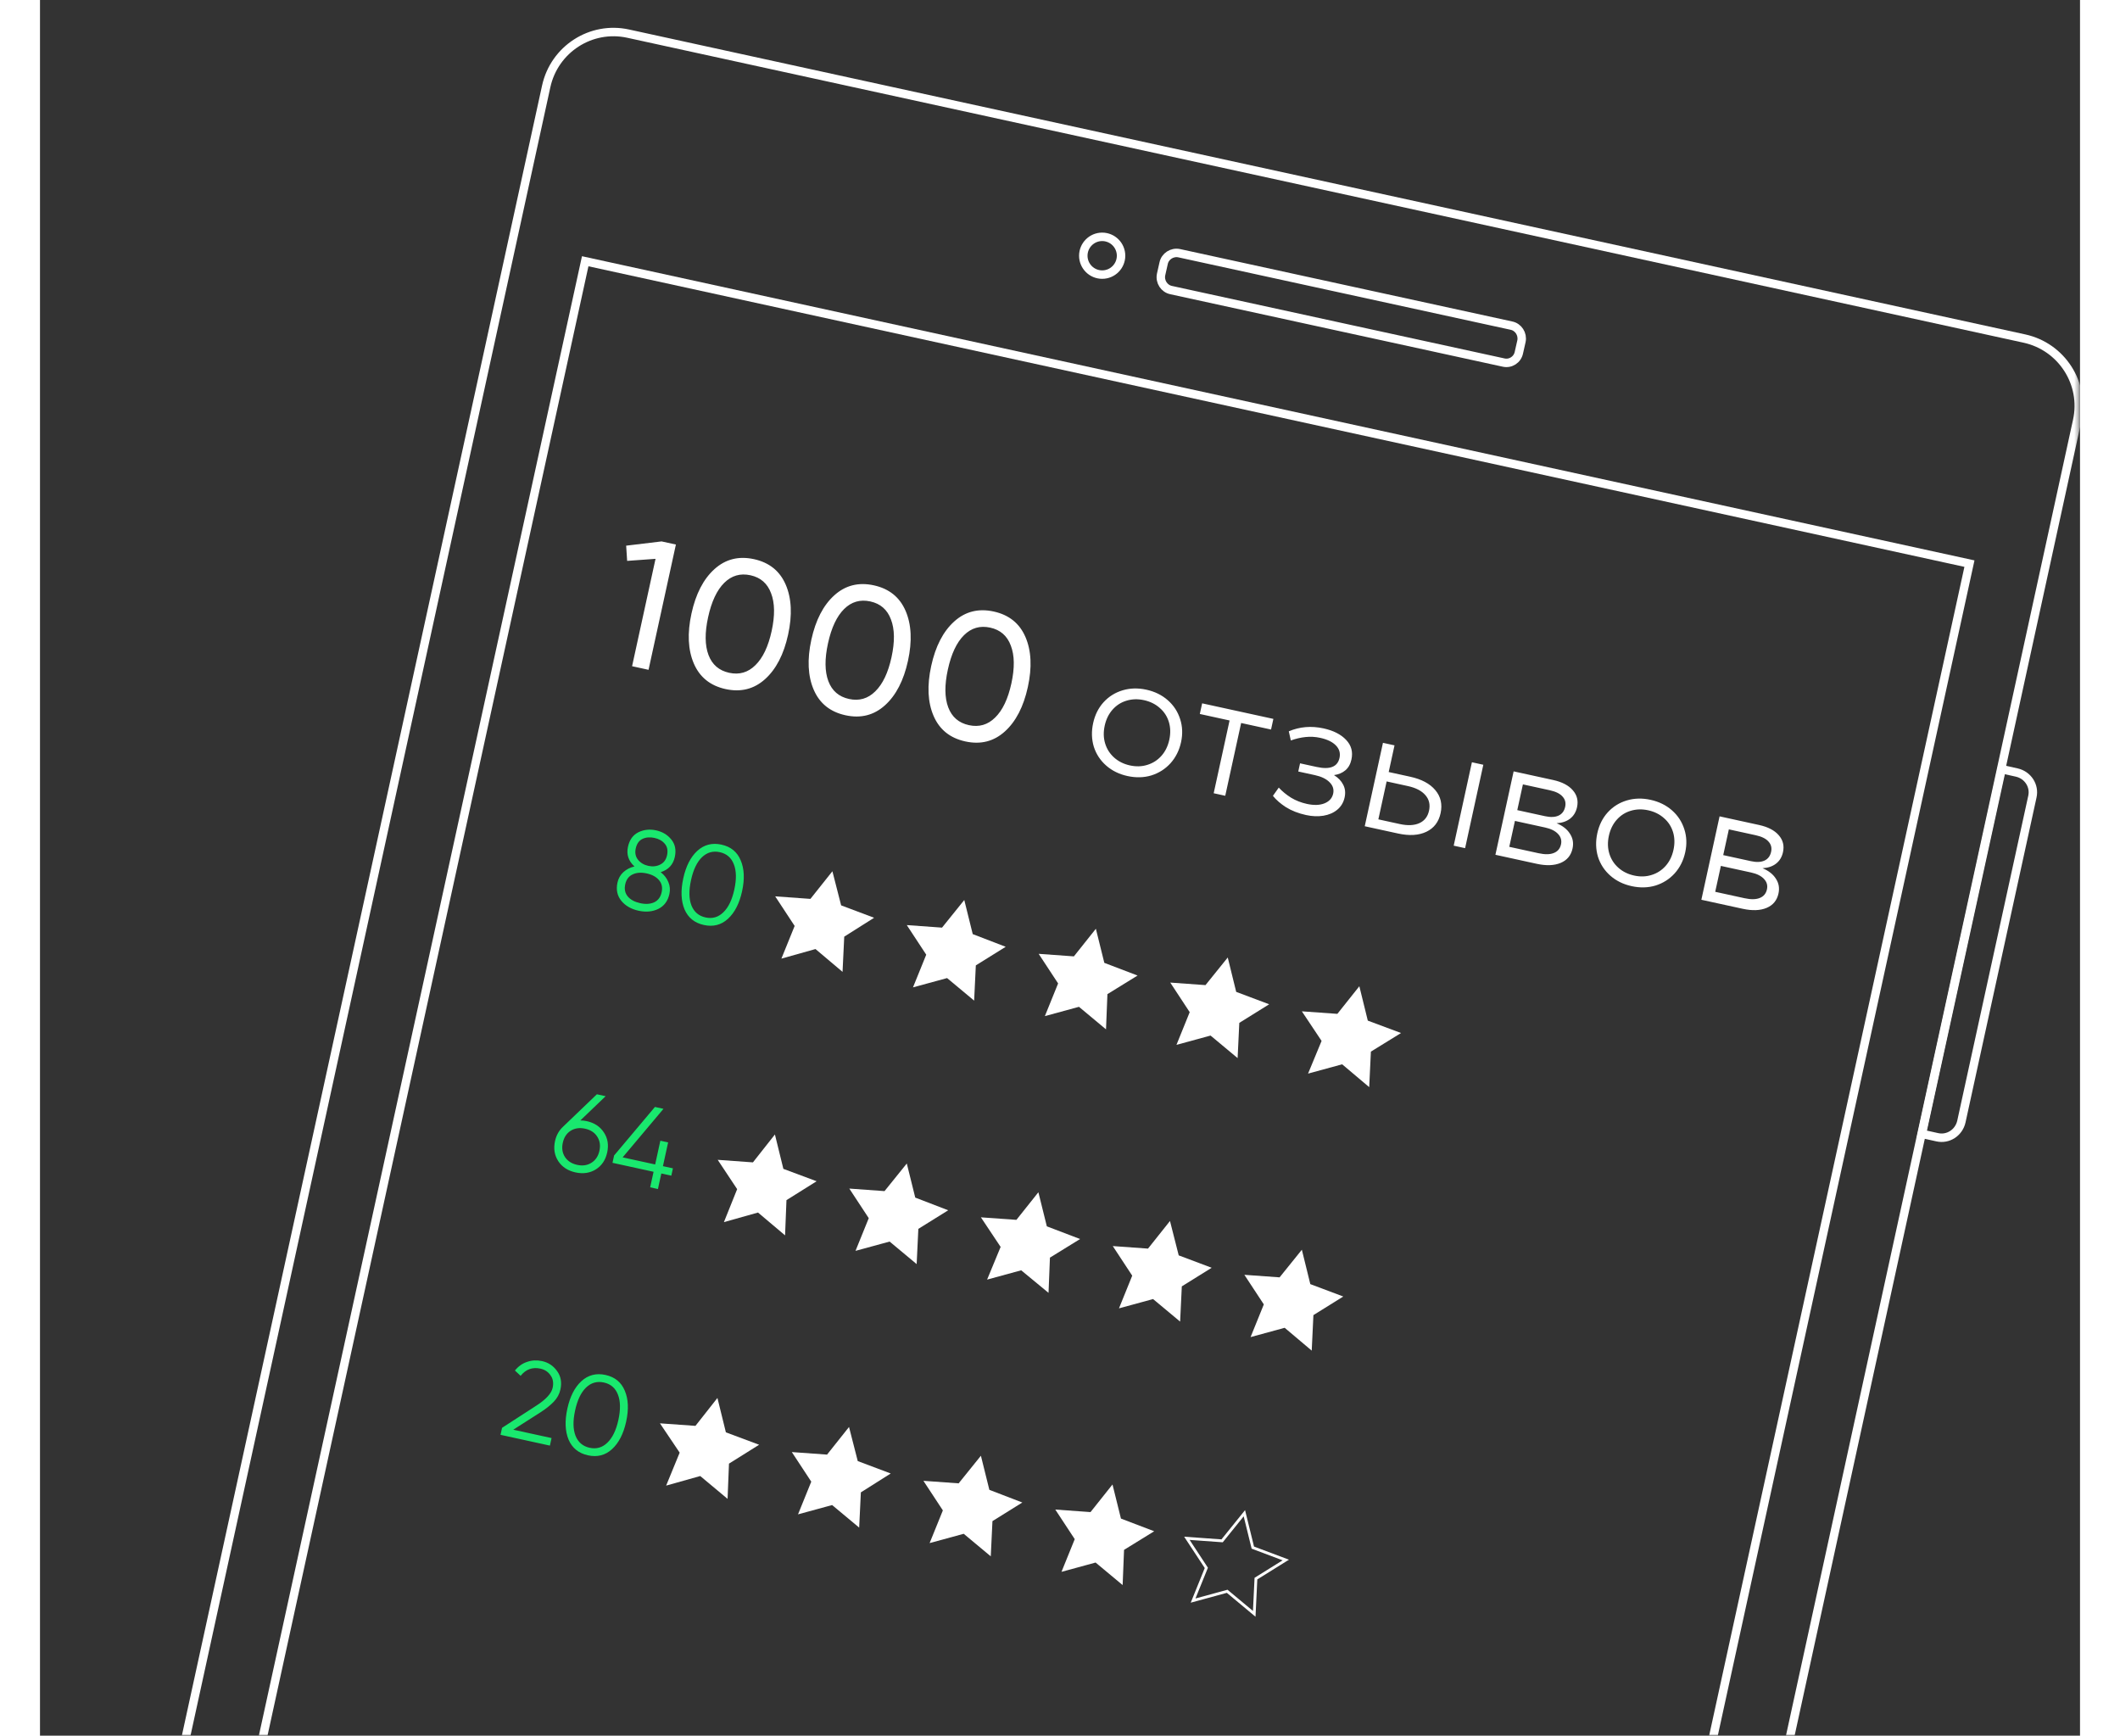 <svg width="386" height="316" viewBox="0 0 536 456" fill="none" xmlns="http://www.w3.org/2000/svg">
<rect x="0" y="0" width="536" height="456" fill="#333333" stroke="none"/>
<mask id="mask0" style="mask-type:alpha" maskUnits="userSpaceOnUse" x="0" y="0" width="536" height="457">
<rect x="0.489" y="0.626" width="535.187" height="455.376" fill="#C4C4C4"/>
</mask>
<g mask="url(#mask0)">
<path d="M408.796 690.131L6.477 602.249L133.007 22.685C135.154 12.912 144.779 6.693 154.551 8.84L521.406 88.948C531.179 91.096 537.398 100.72 535.251 110.493L408.796 690.131Z" stroke="white" stroke-width="2.221" stroke-miterlimit="10"/>
<path d="M506.949 148.074L143.252 68.634L25.766 606.513L389.464 685.953L506.949 148.074Z" stroke="white" stroke-width="2.221" stroke-miterlimit="10"/>
<path d="M384.511 95.242L297.221 76.215C295.371 75.845 294.186 73.994 294.556 72.143L295.222 69.181C295.593 67.33 297.443 66.146 299.294 66.516L386.584 85.543C388.435 85.914 389.62 87.765 389.25 89.616L388.583 92.577C388.213 94.502 386.362 95.687 384.511 95.242Z" stroke="white" stroke-width="2.221" stroke-miterlimit="10"/>
<path d="M279.082 72.143C281.822 72.143 284.043 69.922 284.043 67.182C284.043 64.443 281.822 62.222 279.082 62.222C276.343 62.222 274.122 64.443 274.122 67.182C274.122 69.922 276.343 72.143 279.082 72.143Z" stroke="white" stroke-width="2.221" stroke-miterlimit="10"/>
<path d="M498.455 298.77L494.457 297.881L515.409 202.077L519.407 202.966C522.295 203.632 524.146 206.445 523.479 209.333L504.822 294.698C504.156 297.585 501.342 299.436 498.455 298.77Z" stroke="white" stroke-width="2.221" stroke-miterlimit="10"/>
<path d="M163.082 229.138C164.006 229.849 164.674 230.707 165.086 231.714C165.521 232.705 165.618 233.755 165.376 234.863C164.972 236.71 164.005 238.016 162.473 238.782C160.945 239.527 159.209 239.688 157.265 239.263C155.321 238.839 153.81 237.969 152.733 236.654C151.659 235.32 151.325 233.729 151.728 231.882C151.97 230.774 152.486 229.858 153.275 229.134C154.089 228.395 155.063 227.895 156.2 227.634C154.617 226.209 154.046 224.485 154.488 222.463C154.887 220.636 155.796 219.368 157.213 218.659C158.65 217.954 160.205 217.785 161.877 218.15C163.549 218.515 164.881 219.315 165.874 220.551C166.887 221.79 167.194 223.324 166.794 225.151C166.353 227.173 165.115 228.502 163.082 229.138ZM164.162 221.674C163.516 220.901 162.61 220.388 161.444 220.133C160.277 219.878 159.23 219.965 158.301 220.394C157.392 220.827 156.801 221.665 156.529 222.909C156.274 224.076 156.476 225.067 157.133 225.883C157.809 226.702 158.711 227.236 159.839 227.482C160.966 227.728 161.999 227.618 162.936 227.15C163.892 226.687 164.498 225.872 164.753 224.706C165.025 223.461 164.828 222.451 164.162 221.674ZM154.445 235.531C155.175 236.383 156.26 236.966 157.698 237.28C159.137 237.595 160.366 237.517 161.385 237.047C162.409 236.558 163.058 235.681 163.334 234.417C163.611 233.154 163.383 232.096 162.653 231.244C161.927 230.372 160.844 229.779 159.405 229.465C157.967 229.151 156.736 229.238 155.712 229.728C154.693 230.198 154.045 231.064 153.769 232.328C153.493 233.592 153.718 234.659 154.445 235.531ZM180.748 241.398C178.991 243.011 176.887 243.549 174.437 243.014C171.988 242.479 170.291 241.11 169.346 238.908C168.425 236.69 168.315 233.977 169.015 230.77C169.716 227.562 170.945 225.152 172.703 223.539C174.484 221.912 176.599 221.366 179.049 221.901C181.499 222.436 183.184 223.812 184.105 226.03C185.05 228.232 185.172 230.938 184.471 234.145C183.771 237.353 182.53 239.771 180.748 241.398ZM171.162 237.868C171.846 239.586 173.082 240.641 174.871 241.031C176.659 241.422 178.213 240.977 179.531 239.697C180.869 238.42 181.835 236.421 182.43 233.7C183.024 230.978 182.98 228.758 182.296 227.04C181.631 225.327 180.405 224.275 178.616 223.884C176.827 223.493 175.264 223.936 173.926 225.212C172.608 226.493 171.651 228.494 171.057 231.215C170.462 233.937 170.497 236.155 171.162 237.868Z" fill="#19E86E"/>
<path d="M143.646 294.543C145.649 294.981 147.154 295.971 148.161 297.515C149.172 299.04 149.461 300.794 149.028 302.777C148.595 304.76 147.599 306.243 146.04 307.226C144.485 308.19 142.706 308.454 140.704 308.016C138.701 307.579 137.194 306.598 136.183 305.073C135.176 303.529 134.889 301.766 135.322 299.783C135.657 298.247 136.373 296.977 137.468 295.974L146.318 287.489L148.622 287.992L141.975 294.362C142.526 294.36 143.083 294.42 143.646 294.543ZM137.924 303.957C138.627 305.027 139.698 305.719 141.137 306.033C142.575 306.348 143.828 306.163 144.894 305.479C145.979 304.799 146.677 303.75 146.987 302.331C147.297 300.912 147.1 299.667 146.397 298.597C145.713 297.531 144.652 296.841 143.213 296.526C141.775 296.212 140.513 296.395 139.427 297.074C138.361 297.758 137.673 298.81 137.363 300.229C137.053 301.648 137.24 302.891 137.924 303.957ZM166.298 306.946L165.878 308.871L163.253 308.298L162.361 312.38L160.32 311.934L161.212 307.852L150.422 305.495L150.842 303.57L161.571 290.82L163.816 291.311L153.088 304.061L161.632 305.927L162.995 299.686L165.037 300.132L163.673 306.373L166.298 306.946Z" fill="#19E86E"/>
<path d="M121.001 376.956L121.402 375.119L130.369 369.317C132.927 367.676 134.37 366.107 134.697 364.61C134.981 363.307 134.794 362.207 134.134 361.309C133.498 360.396 132.617 359.817 131.489 359.57C129.39 359.112 127.653 359.741 126.28 361.457L124.783 360.061C125.7 358.937 126.783 358.176 128.031 357.776C129.284 357.357 130.581 357.294 131.922 357.587C133.555 357.944 134.863 358.81 135.846 360.186C136.853 361.546 137.15 363.17 136.738 365.055C136.479 366.241 135.9 367.306 135.001 368.251C134.102 369.195 132.919 370.138 131.45 371.08L124.35 375.61L134.411 377.807L133.978 379.79L121.001 376.956ZM150.291 380.726C148.534 382.338 146.43 382.877 143.981 382.342C141.531 381.807 139.834 380.438 138.889 378.236C137.968 376.018 137.858 373.305 138.558 370.097C139.259 366.889 140.488 364.479 142.246 362.867C144.027 361.24 146.143 360.693 148.592 361.228C151.042 361.764 152.727 363.14 153.648 365.358C154.593 367.56 154.715 370.265 154.014 373.473C153.314 376.681 152.073 379.099 150.291 380.726ZM140.705 377.196C141.389 378.914 142.625 379.968 144.414 380.359C146.202 380.75 147.756 380.305 149.074 379.024C150.412 377.748 151.378 375.749 151.973 373.027C152.567 370.305 152.523 368.086 151.839 366.368C151.174 364.654 149.948 363.602 148.159 363.211C146.37 362.821 144.807 363.264 143.469 364.54C142.151 365.82 141.194 367.821 140.6 370.543C140.005 373.265 140.04 375.483 140.705 377.196Z" fill="#19E86E"/>
<path d="M208.2 228.899L210.495 237.858L219.158 241.116L211.31 246.076L210.865 255.331L203.758 249.334L194.799 251.851L198.279 243.263L193.17 235.489L202.425 236.155L208.2 228.899Z" fill="white"/>
<path d="M242.849 236.45L245.071 245.409L253.733 248.74L245.885 253.627L245.441 262.882L238.333 256.959L229.375 259.402L232.854 250.813L227.746 243.04L237.001 243.706L242.849 236.45Z" fill="white"/>
<path d="M277.425 244.003L279.646 252.961L288.382 256.293L280.46 261.18L280.09 270.434L272.983 264.511L264.024 266.954L267.504 258.366L262.395 250.592L271.65 251.259L277.425 244.003Z" fill="white"/>
<path d="M312.074 251.554L314.295 260.586L322.958 263.844L315.11 268.73L314.666 277.985L307.558 272.062L298.599 274.505L302.079 265.917L296.971 258.143L306.225 258.809L312.074 251.554Z" fill="white"/>
<path d="M346.65 259.105L348.871 268.138L357.607 271.396L349.685 276.282L349.241 285.611L342.134 279.614L333.175 282.057L336.729 273.469L331.546 265.695L340.875 266.361L346.65 259.105Z" fill="white"/>
<path d="M193.096 298.049L195.318 307.081L204.054 310.339L196.132 315.3L195.762 324.554L188.654 318.557L179.696 321.074L183.175 312.412L178.067 304.712L187.322 305.378L193.096 298.049Z" fill="white"/>
<path d="M227.746 305.674L229.967 314.632L238.629 317.964L230.781 322.85L230.337 332.105L223.23 326.182L214.271 328.625L217.751 320.037L212.642 312.263L221.897 312.929L227.746 305.674Z" fill="white"/>
<path d="M262.321 313.227L264.542 322.185L273.279 325.517L265.357 330.403L264.987 339.658L257.805 333.735L248.847 336.178L252.4 327.59L247.218 319.816L256.546 320.482L262.321 313.227Z" fill="white"/>
<path d="M296.897 320.778L299.192 329.811L307.854 333.068L300.006 337.955L299.562 347.21L292.454 341.287L283.496 343.73L286.976 335.142L281.867 327.368L291.122 328.034L296.897 320.778Z" fill="white"/>
<path d="M331.546 328.33L333.767 337.363L342.43 340.62L334.582 345.507L334.137 354.835L327.03 348.838L318.071 351.282L321.551 342.693L316.443 334.919L325.697 335.586L331.546 328.33Z" fill="white"/>
<path d="M177.993 367.273L180.214 376.306L188.95 379.564L181.028 384.524L180.658 393.779L173.476 387.782L164.518 390.299L168.072 381.637L162.889 373.937L172.218 374.603L177.993 367.273Z" fill="white"/>
<path d="M212.568 374.898L214.863 383.857L223.526 387.115L215.678 392.075L215.234 401.33L208.126 395.407L199.167 397.85L202.647 389.262L197.539 381.488L206.793 382.154L212.568 374.898Z" fill="white"/>
<path d="M247.218 382.45L249.439 391.409L258.101 394.74L250.253 399.627L249.809 408.882L242.701 402.959L233.743 405.402L237.223 396.813L232.114 389.039L241.369 389.706L247.218 382.45Z" fill="white"/>
<path d="M281.793 390.002L284.014 398.96L292.751 402.292L284.829 407.179L284.458 416.433L277.351 410.51L268.392 412.954L271.872 404.365L266.763 396.591L276.018 397.258L281.793 390.002Z" fill="white"/>
<path d="M316.443 397.554L318.664 406.586L327.326 409.844L319.478 414.73L319.034 423.985L311.926 418.062L302.968 420.505L306.448 411.917L301.339 404.143L310.594 404.809L316.443 397.554Z" stroke="white" stroke-width="0.74" stroke-miterlimit="10"/>
<path d="M163.32 142.239L167.081 143.06L159.893 175.972L155.568 175.027L161.729 146.817L154.271 147.356L154.012 143.359L163.32 142.239ZM190.511 178.422C187.608 181.039 184.151 181.91 180.138 181.034C176.126 180.157 173.347 177.925 171.799 174.336C170.251 170.747 170.042 166.366 171.172 161.194C172.301 156.023 174.317 152.128 177.221 149.511C180.124 146.894 183.581 146.024 187.593 146.9C191.605 147.776 194.385 150.009 195.933 153.598C197.481 157.187 197.69 161.567 196.56 166.739C195.431 171.911 193.414 175.805 190.511 178.422ZM175.643 172.072C176.599 174.612 178.409 176.173 181.073 176.755C183.737 177.337 186.033 176.673 187.961 174.762C189.92 172.858 191.345 169.869 192.235 165.795C193.125 161.72 193.076 158.409 192.089 155.862C191.14 153.29 189.333 151.713 186.669 151.131C184.005 150.55 181.709 151.214 179.781 153.124C177.853 155.035 176.441 158.043 175.544 162.149C174.654 166.224 174.687 169.532 175.643 172.072ZM222.006 185.301C219.103 187.918 215.646 188.788 211.634 187.912C207.622 187.036 204.842 184.803 203.294 181.214C201.746 177.625 201.537 173.245 202.667 168.073C203.796 162.901 205.813 159.007 208.716 156.39C211.619 153.773 215.076 152.902 219.088 153.779C223.101 154.655 225.88 156.887 227.428 160.477C228.976 164.066 229.185 168.446 228.055 173.618C226.926 178.79 224.91 182.684 222.006 185.301ZM207.138 178.95C208.094 181.491 209.904 183.052 212.568 183.634C215.232 184.216 217.528 183.551 219.456 181.641C221.415 179.737 222.84 176.748 223.73 172.673C224.62 168.598 224.571 165.287 223.584 162.74C222.635 160.169 220.829 158.592 218.164 158.01C215.5 157.428 213.204 158.092 211.276 160.003C209.348 161.914 207.936 164.922 207.039 169.028C206.149 173.103 206.182 176.41 207.138 178.95ZM253.502 192.18C250.598 194.797 247.141 195.667 243.129 194.791C239.117 193.915 236.337 191.682 234.789 188.093C233.242 184.504 233.032 180.123 234.162 174.951C235.291 169.78 237.308 165.885 240.211 163.268C243.114 160.651 246.572 159.781 250.584 160.657C254.596 161.533 257.376 163.766 258.923 167.355C260.471 170.944 260.68 175.325 259.551 180.496C258.421 185.668 256.405 189.563 253.502 192.18ZM238.633 185.829C239.589 188.369 241.399 189.93 244.063 190.512C246.728 191.094 249.024 190.43 250.951 188.519C252.911 186.616 254.335 183.626 255.225 179.552C256.115 175.477 256.066 172.166 255.079 169.619C254.13 167.047 252.324 165.47 249.66 164.889C246.995 164.307 244.699 164.971 242.771 166.882C240.844 168.792 239.431 171.8 238.534 175.906C237.645 179.981 237.677 183.289 238.633 185.829ZM285.725 203.878C283.538 203.4 281.673 202.484 280.13 201.128C278.587 199.773 277.505 198.122 276.883 196.175C276.294 194.208 276.236 192.144 276.708 189.983C277.179 187.823 278.087 185.998 279.431 184.509C280.807 182.999 282.48 181.95 284.447 181.361C286.415 180.772 288.492 180.717 290.679 181.194C292.894 181.678 294.772 182.598 296.315 183.953C297.858 185.309 298.941 186.96 299.562 188.906C300.19 190.826 300.271 192.852 299.805 194.985C299.333 197.146 298.406 198.994 297.023 200.531C295.647 202.041 293.972 203.104 291.998 203.72C290.031 204.309 287.94 204.362 285.725 203.878ZM286.376 201.092C287.997 201.446 289.521 201.397 290.949 200.945C292.405 200.499 293.639 199.707 294.651 198.57C295.663 197.433 296.352 196.028 296.718 194.353C297.083 192.679 297.043 191.114 296.597 189.659C296.151 188.203 295.357 186.983 294.214 185.998C293.077 184.986 291.698 184.303 290.078 183.949C288.458 183.595 286.92 183.641 285.464 184.087C284.042 184.512 282.824 185.293 281.812 186.43C280.8 187.567 280.111 188.972 279.745 190.647C279.38 192.321 279.42 193.886 279.866 195.341C280.312 196.797 281.104 198.031 282.24 199.043C283.377 200.055 284.756 200.738 286.376 201.092ZM305.348 184.78L324.062 188.867L323.451 191.662L315.593 189.946L311.417 209.065L308.38 208.401L312.555 189.282L304.737 187.575L305.348 184.78ZM332.646 214.125C330.648 213.689 328.901 213.01 327.404 212.089C325.941 211.147 324.787 210.146 323.944 209.084L325.479 206.916C326.394 207.908 327.473 208.794 328.717 209.575C329.967 210.329 331.348 210.871 332.86 211.202C334.697 211.603 336.235 211.557 337.474 211.063C338.746 210.549 339.512 209.698 339.772 208.51C340.019 207.375 339.701 206.372 338.816 205.5C337.959 204.634 336.679 204.015 334.978 203.643L330.603 202.688L331.072 200.541L335.447 201.496C338.93 202.257 340.929 201.463 341.442 199.114C341.713 197.871 341.399 196.784 340.499 195.852C339.599 194.92 338.218 194.25 336.354 193.844C335.058 193.56 333.772 193.492 332.495 193.637C331.251 193.762 329.969 194.062 328.649 194.537L328.114 192.129C330.982 190.916 334.022 190.661 337.236 191.362C339.855 191.935 341.841 192.948 343.192 194.403C344.549 195.831 345.01 197.545 344.573 199.543C344.308 200.758 343.776 201.703 342.978 202.377C342.18 203.052 341.183 203.471 339.988 203.634C341.109 204.331 341.915 205.172 342.407 206.157C342.927 207.147 343.051 208.264 342.779 209.506C342.49 210.829 341.845 211.905 340.844 212.733C339.875 213.54 338.657 214.066 337.189 214.311C335.754 214.535 334.24 214.473 332.646 214.125ZM359.992 204.056C362.99 204.711 365.195 205.886 366.607 207.58C368.046 209.281 368.509 211.306 367.996 213.655C367.495 215.951 366.249 217.574 364.259 218.526C362.269 219.477 359.788 219.629 356.818 218.98L348.069 217.069L352.855 195.156L355.892 195.819L354.362 202.827L359.992 204.056ZM371.441 222.174L376.227 200.26L379.224 200.915L374.438 222.828L371.441 222.174ZM357.276 216.492C359.356 216.946 361.07 216.868 362.42 216.257C363.77 215.646 364.616 214.558 364.958 212.992C365.306 211.399 364.994 210.043 364.022 208.925C363.055 207.781 361.519 206.978 359.412 206.518L353.822 205.297L351.646 215.262L357.276 216.492ZM398.472 216.28C400.081 216.942 401.252 217.863 401.985 219.041C402.751 220.199 402.977 221.493 402.665 222.924C402.269 224.734 401.231 225.992 399.548 226.7C397.866 227.408 395.769 227.487 393.258 226.939L382.402 224.568L387.188 202.654L397.558 204.919C399.907 205.432 401.634 206.332 402.739 207.621C403.85 208.882 404.22 210.363 403.848 212.064C403.565 213.36 402.948 214.371 401.997 215.097C401.08 215.802 399.904 216.196 398.472 216.28ZM389.625 206.072L388.147 212.836L395.438 214.429C396.896 214.747 398.082 214.695 398.995 214.272C399.908 213.849 400.485 213.084 400.727 211.977C400.957 210.923 400.729 210.025 400.043 209.281C399.389 208.516 398.266 207.959 396.673 207.611L389.625 206.072ZM393.738 224.158C395.412 224.523 396.746 224.504 397.74 224.098C398.761 223.699 399.392 222.945 399.634 221.838C399.864 220.785 399.598 219.864 398.837 219.075C398.103 218.293 396.979 217.736 395.467 217.406L387.528 215.672L386.042 222.477L393.738 224.158ZM418.193 232.809C416.006 232.331 414.14 231.415 412.598 230.059C411.055 228.704 409.972 227.053 409.351 225.106C408.762 223.139 408.703 221.075 409.175 218.914C409.647 216.754 410.555 214.929 411.898 213.44C413.275 211.93 414.947 210.881 416.915 210.292C418.882 209.703 420.96 209.648 423.147 210.126C425.361 210.609 427.24 211.529 428.783 212.884C430.326 214.24 431.408 215.891 432.03 217.837C432.657 219.757 432.738 221.783 432.272 223.916C431.801 226.077 430.873 227.925 429.491 229.462C428.114 230.972 426.439 232.035 424.466 232.651C422.498 233.24 420.407 233.293 418.193 232.809ZM418.844 230.023C420.464 230.377 421.988 230.328 423.417 229.876C424.872 229.43 426.106 228.638 427.118 227.501C428.13 226.364 428.819 224.959 429.185 223.284C429.551 221.61 429.511 220.045 429.065 218.59C428.619 217.135 427.824 215.914 426.681 214.929C425.544 213.917 424.166 213.234 422.545 212.88C420.925 212.526 419.387 212.572 417.932 213.018C416.509 213.443 415.292 214.224 414.28 215.361C413.268 216.498 412.579 217.904 412.213 219.578C411.847 221.252 411.888 222.817 412.334 224.272C412.78 225.728 413.571 226.962 414.708 227.974C415.845 228.986 417.224 229.669 418.844 230.023ZM452.582 228.097C454.191 228.76 455.362 229.681 456.095 230.859C456.861 232.017 457.088 233.311 456.775 234.742C456.38 236.552 455.341 237.81 453.659 238.518C451.976 239.225 449.88 239.305 447.368 238.756L436.513 236.386L441.299 214.472L451.668 216.737C454.017 217.25 455.745 218.15 456.85 219.438C457.961 220.699 458.33 222.181 457.959 223.882C457.676 225.178 457.059 226.189 456.108 226.915C455.19 227.62 454.015 228.014 452.582 228.097ZM443.735 217.89L442.258 224.654L449.549 226.247C451.007 226.565 452.192 226.513 453.105 226.09C454.018 225.667 454.596 224.902 454.837 223.794C455.067 222.741 454.839 221.843 454.153 221.099C453.5 220.334 452.376 219.777 450.783 219.429L443.735 217.89ZM447.848 235.976C449.523 236.341 450.857 236.321 451.85 235.916C452.871 235.516 453.503 234.763 453.744 233.656C453.975 232.603 453.709 231.682 452.947 230.893C452.213 230.11 451.09 229.554 449.578 229.224L441.638 227.49L440.152 234.295L447.848 235.976Z" fill="white"/>
</g>
</svg>
